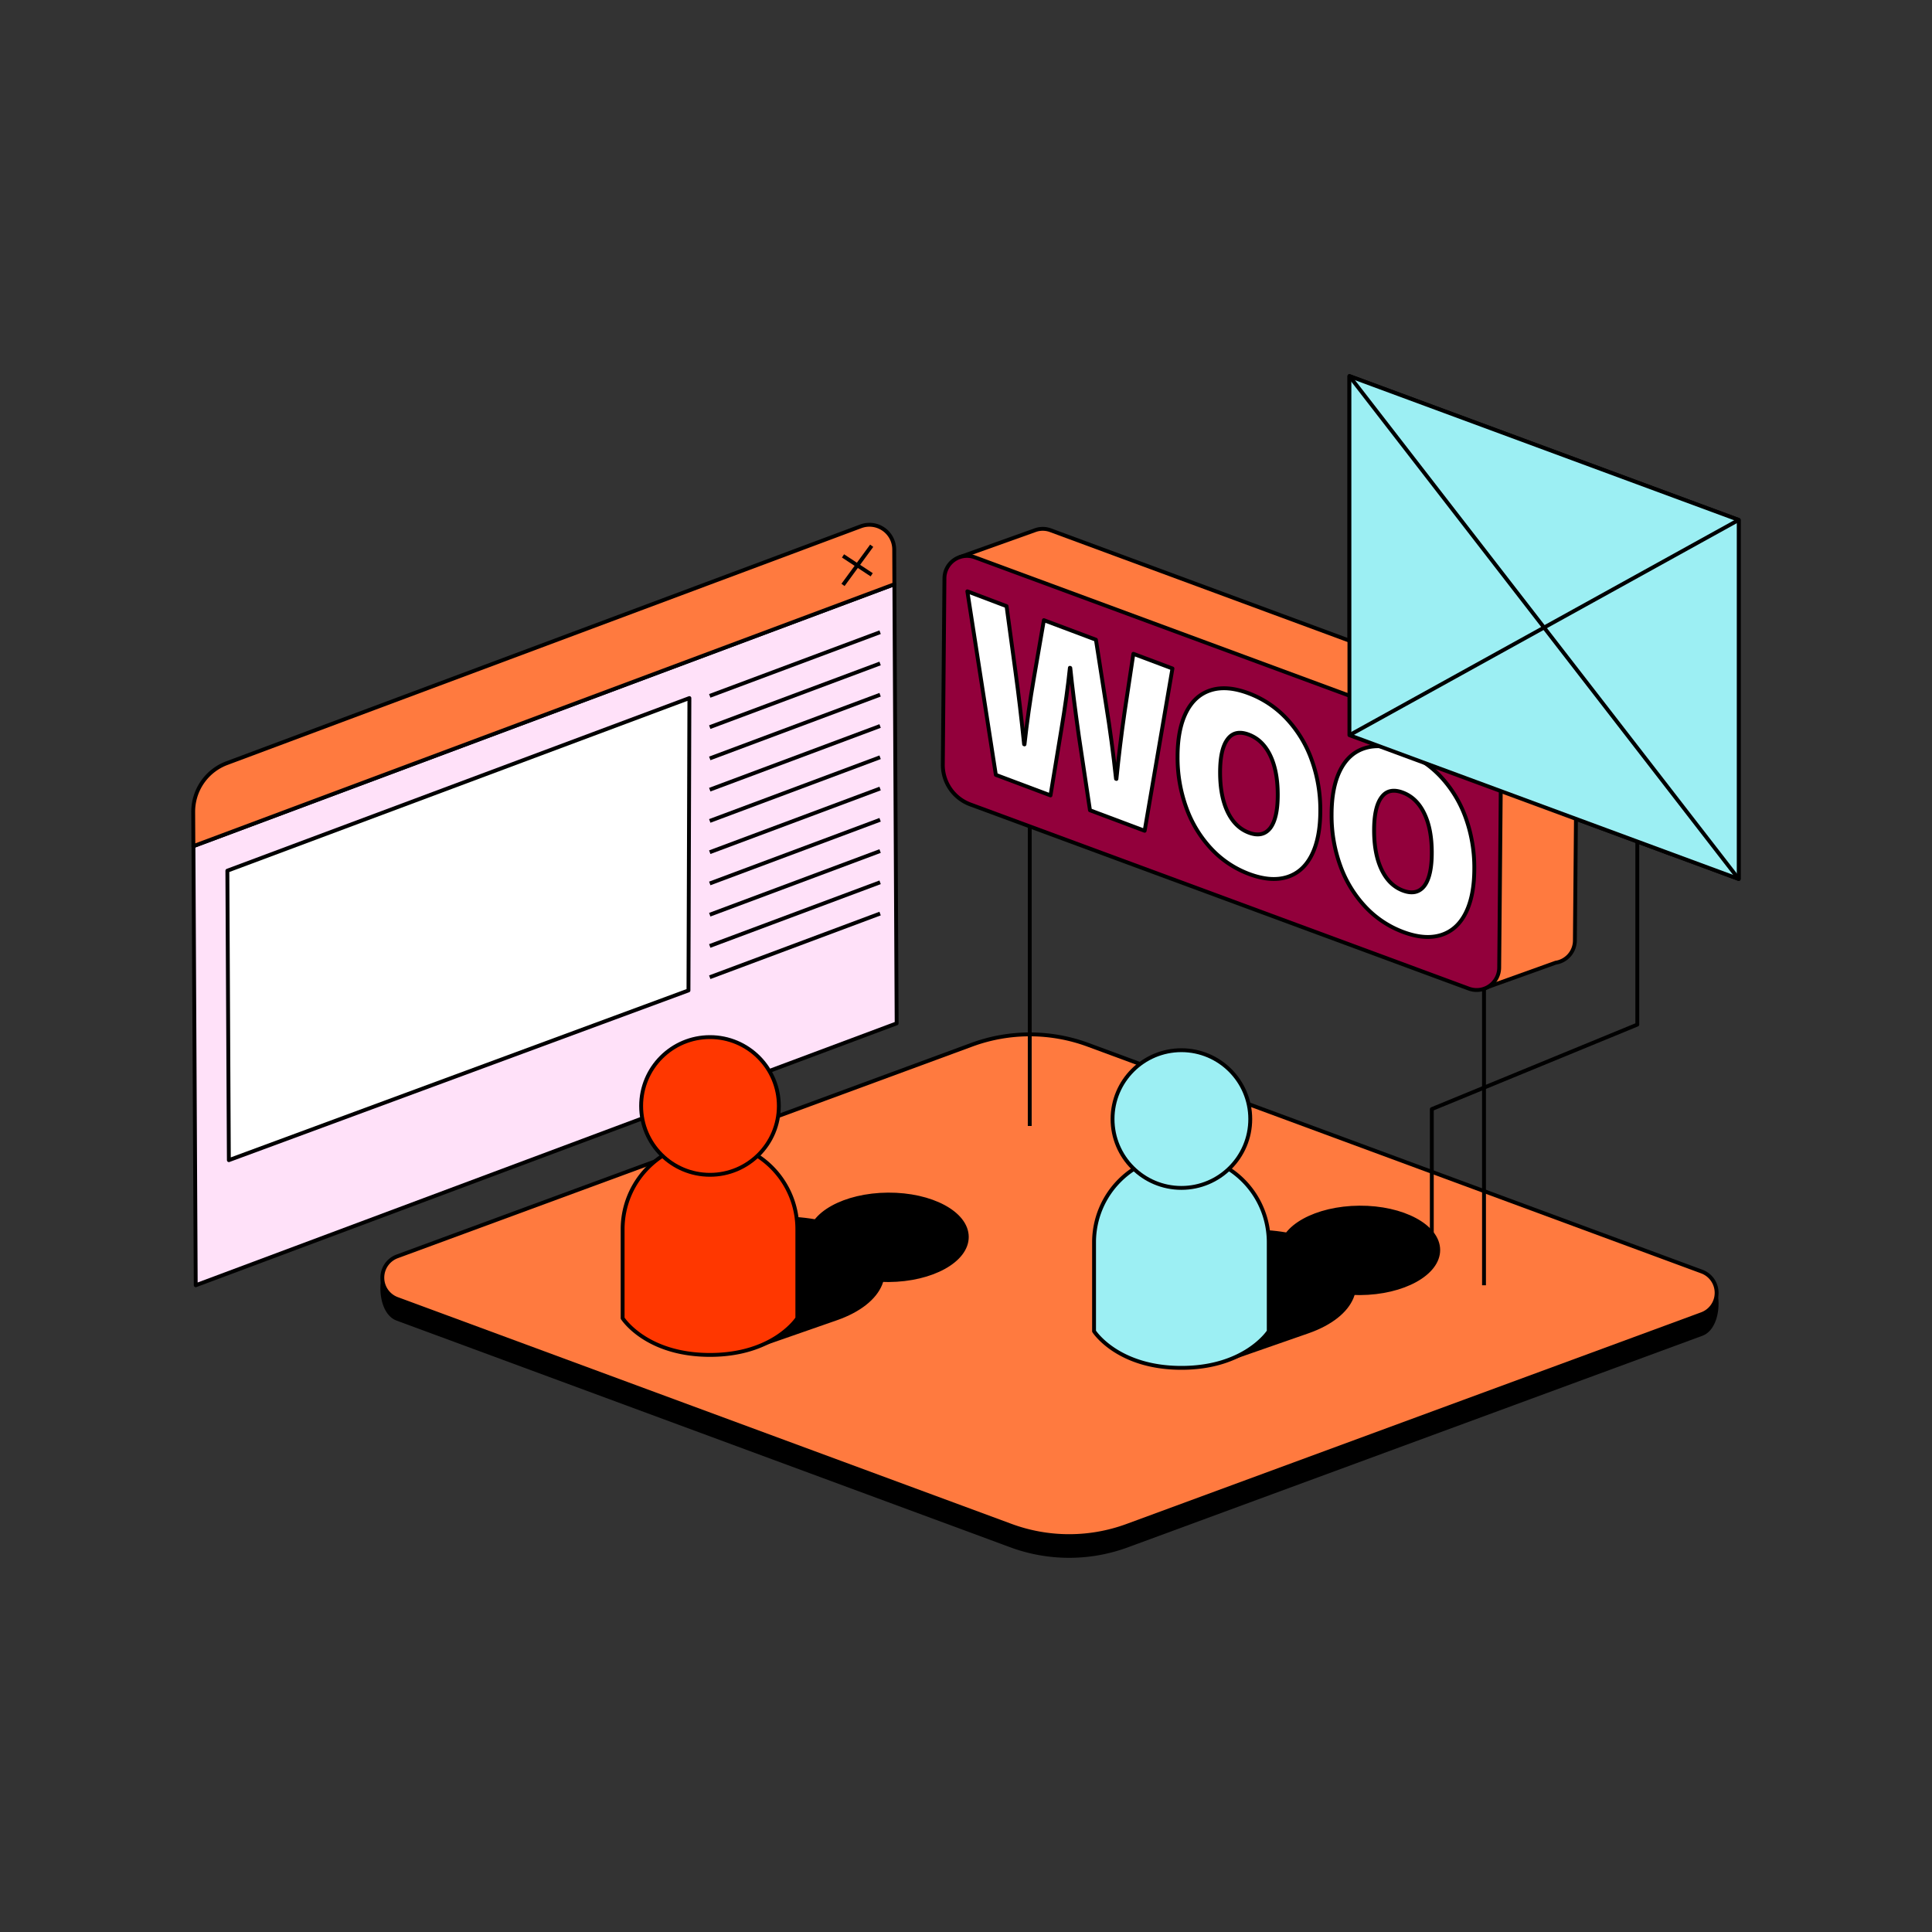 <svg xmlns="http://www.w3.org/2000/svg" viewBox="0 0 1000 1000"><rect x="0" y="0" width="1000" height="1000" fill="#333333" stroke="none"/><defs><style>.cls-1{fill:#ffe1f9;}.cls-1,.cls-2,.cls-3,.cls-4,.cls-5,.cls-6,.cls-7,.cls-8,.cls-9{stroke:#000;stroke-linejoin:round;stroke-width:2px;}.cls-2{fill:#ff7a3f;}.cls-3{fill:#fff;}.cls-4{fill:none;}.cls-5{fill:#9ceff3;}.cls-6{fill:#ffa6ac;}.cls-8{fill:#92003b;}.cls-9{fill:#ff3700;}</style></defs><title>Restrict for Elementor WooCommerce Integration</title><g id="Layer_3" data-name="Layer 3"><polygon class="cls-1" points="100.13 437.96 101.31 665.25 464.11 529.69 462.93 302.4 100.13 437.96"/><path class="cls-2" d="M462.84,284.49a12.83,12.83,0,0,0-17.25-12.09L117.41,395A26.86,26.86,0,0,0,100,420.37l.09,17.59L462.93,302.4Z"/><polygon class="cls-3" points="117.68 450.67 118.46 600.49 356.35 512.65 356.83 361.32 117.68 450.67"/><line class="cls-4" x1="451.19" y1="282.48" x2="436.34" y2="302.75"/><line class="cls-4" x1="436.34" y1="287.73" x2="451.19" y2="297.5"/><line class="cls-2" x1="367.37" y1="360.18" x2="455.54" y2="327.23"/><line class="cls-2" x1="367.37" y1="376.36" x2="455.54" y2="343.41"/><line class="cls-2" x1="367.37" y1="392.55" x2="455.54" y2="359.59"/><line class="cls-2" x1="367.37" y1="408.73" x2="455.54" y2="375.78"/><line class="cls-2" x1="367.37" y1="424.91" x2="455.54" y2="391.96"/><line class="cls-2" x1="367.37" y1="441.09" x2="455.54" y2="408.14"/><line class="cls-2" x1="367.37" y1="457.27" x2="455.54" y2="424.32"/><line class="cls-2" x1="367.37" y1="473.45" x2="455.54" y2="440.5"/><line class="cls-2" x1="367.37" y1="489.63" x2="455.54" y2="456.68"/><line class="cls-2" x1="367.37" y1="505.81" x2="455.54" y2="472.86"/><polygon class="cls-5" points="698.46 380.52 899.96 454.96 899.96 269.11 698.46 194.66 698.46 380.52"/><line class="cls-6" x1="698.45" y1="194.66" x2="899.96" y2="454.97"/><line class="cls-6" x1="899.96" y1="269.11" x2="698.45" y2="380.52"/><path class="cls-7" d="M724.58,341.63l126.89,46.88A21.79,21.79,0,0,1,865.71,409l-.84,33-61.12-23"/><path class="cls-7" d="M880.82,690.45,583.34,800a86.91,86.91,0,0,1-60.07-.06L205.58,682.58c-10.25-3.79-10.23-27.62,0-31.38L503.08,551a86.94,86.94,0,0,1,60.08.06l317.68,108C891.09,662.85,891.08,686.68,880.82,690.45Z"/><path class="cls-2" d="M880.82,680.2,583.34,789.77a86.91,86.91,0,0,1-60.07-.06L205.58,672.34a11.75,11.75,0,0,1,0-22.05L503.08,540.72a86.94,86.94,0,0,1,60.08.06L880.84,658.15A11.75,11.75,0,0,1,880.82,680.2Z"/><line class="cls-3" x1="768.12" y1="498.48" x2="768.12" y2="665.24"/><line class="cls-3" x1="532.99" y1="416.02" x2="532.99" y2="582.79"/><path class="cls-2" d="M496.82,288.34l39.17-14v0a11.6,11.6,0,0,1,7.77.11l258,95.32A21.79,21.79,0,0,1,816,390.27l-.84,96.5a11.69,11.69,0,0,1-9.94,11.52l-37.37,13.39.45-25.49L541.42,402.37a21.8,21.8,0,0,1-14.24-20.5L528,317.5Z"/><path class="cls-8" d="M776.83,404.28l-.85,96.5a11.67,11.67,0,0,1-15.73,10.92l-258-95.32A21.79,21.79,0,0,1,488,395.88l.84-96.5a11.68,11.68,0,0,1,15.73-10.92l258,95.32A21.8,21.8,0,0,1,776.83,404.28Z"/><path class="cls-3" d="M564.17,419.39l-5.73-38.2q-3.08-21.75-4.46-35.46l-.21-.08q-1.44,14.16-4.44,32.11l-5.59,33.94-28.29-10.63-14.75-95L521,313.76l4.57,33.61Q528,365,530.07,385.22l.21.08q1.86-17,4.86-34.34L540.31,321l26.94,10.12,5.3,33.89q3,18.57,5.1,38.09l.21.08q1.74-17.43,4.22-34.58l4.55-30.19,20.23,7.6-14.39,84Z"/><path class="cls-3" d="M665.91,371.93a61.1,61.1,0,0,1,12.92,21.12,76.18,76.18,0,0,1,4.56,26.45q0,14.21-4.46,23.07T666.07,454q-8.37,2.56-19.58-1.64a51.49,51.49,0,0,1-19.56-13.07,61.2,61.2,0,0,1-12.86-21.1,76.14,76.14,0,0,1-4.56-26.45q0-14.21,4.46-23.06t12.8-11.45q8.33-2.6,19.54,1.63A51.78,51.78,0,0,1,665.91,371.93Zm-30.55,10.74q-3.87,5.15-3.84,17.33t3.91,20.25q3.89,8.06,11,10.73t11.09-2.42q3.87-5.15,3.84-17.33T657.47,391q-3.9-8.07-11.12-10.78T635.36,382.67Z"/><path class="cls-3" d="M745.63,401.9A61.4,61.4,0,0,1,758.55,423a76.18,76.18,0,0,1,4.55,26.45q0,14.2-4.45,23.07T745.79,484q-8.38,2.57-19.59-1.64a51.46,51.46,0,0,1-19.55-13.07,61.38,61.38,0,0,1-12.87-21.1,75.91,75.91,0,0,1-4.55-26.45q0-14.2,4.45-23.06t12.81-11.45q8.32-2.6,19.53,1.63A51.81,51.81,0,0,1,745.63,401.9Zm-30.56,10.74q-3.87,5.14-3.84,17.33t3.92,20.25q3.89,8.05,11,10.73t11.1-2.42q3.86-5.14,3.84-17.33T737.18,421q-3.88-8.07-11.12-10.78T715.07,412.64Z"/><polyline class="cls-4" points="847.47 435.57 847.47 530.33 741.1 574.07 741.1 655.13"/><polygon class="cls-5" points="698.46 380.52 899.96 454.96 899.96 269.11 698.46 194.66 698.46 380.52"/><line class="cls-6" x1="698.45" y1="194.66" x2="899.96" y2="454.97"/><line class="cls-6" x1="899.96" y1="269.11" x2="698.45" y2="380.52"/><path class="cls-7" d="M676.87,689.2l-44.42,15.48s-25.62.05-45.8-17.26-9.27-30-9.27-30L621.8,642c24.07-8.38,55.91-4.61,71.12,8.44h0C708.12,663.44,700.94,680.81,676.87,689.2Z"/><ellipse class="cls-7" cx="703.73" cy="647.26" rx="40.64" ry="22.14" transform="translate(-4 4.37) rotate(-0.36)"/><path class="cls-5" d="M656.7,643v46.08S644.62,708,611.49,708s-45.21-18.94-45.21-18.94V643a45.21,45.21,0,0,1,45.21-45.21h0A45.21,45.21,0,0,1,656.7,643Z"/><circle class="cls-5" cx="611.49" cy="579.22" r="35.64"/><path class="cls-7" d="M432.86,682.42,388.44,697.9s-25.61.06-45.79-17.25-9.27-30-9.27-30l44.42-15.47c24.07-8.39,55.91-4.62,71.11,8.43h0C464.12,656.66,456.93,674,432.86,682.42Z"/><ellipse class="cls-7" cx="459.72" cy="640.48" rx="40.64" ry="22.14" transform="translate(-3.96 2.86) rotate(-0.36)"/><path class="cls-9" d="M412.7,636.22V682.3s-12.08,19-45.22,19-45.21-19-45.21-19V636.22A45.22,45.22,0,0,1,367.49,591h0A45.21,45.21,0,0,1,412.7,636.22Z"/><circle class="cls-9" cx="367.49" cy="572.44" r="35.64"/></g></svg>